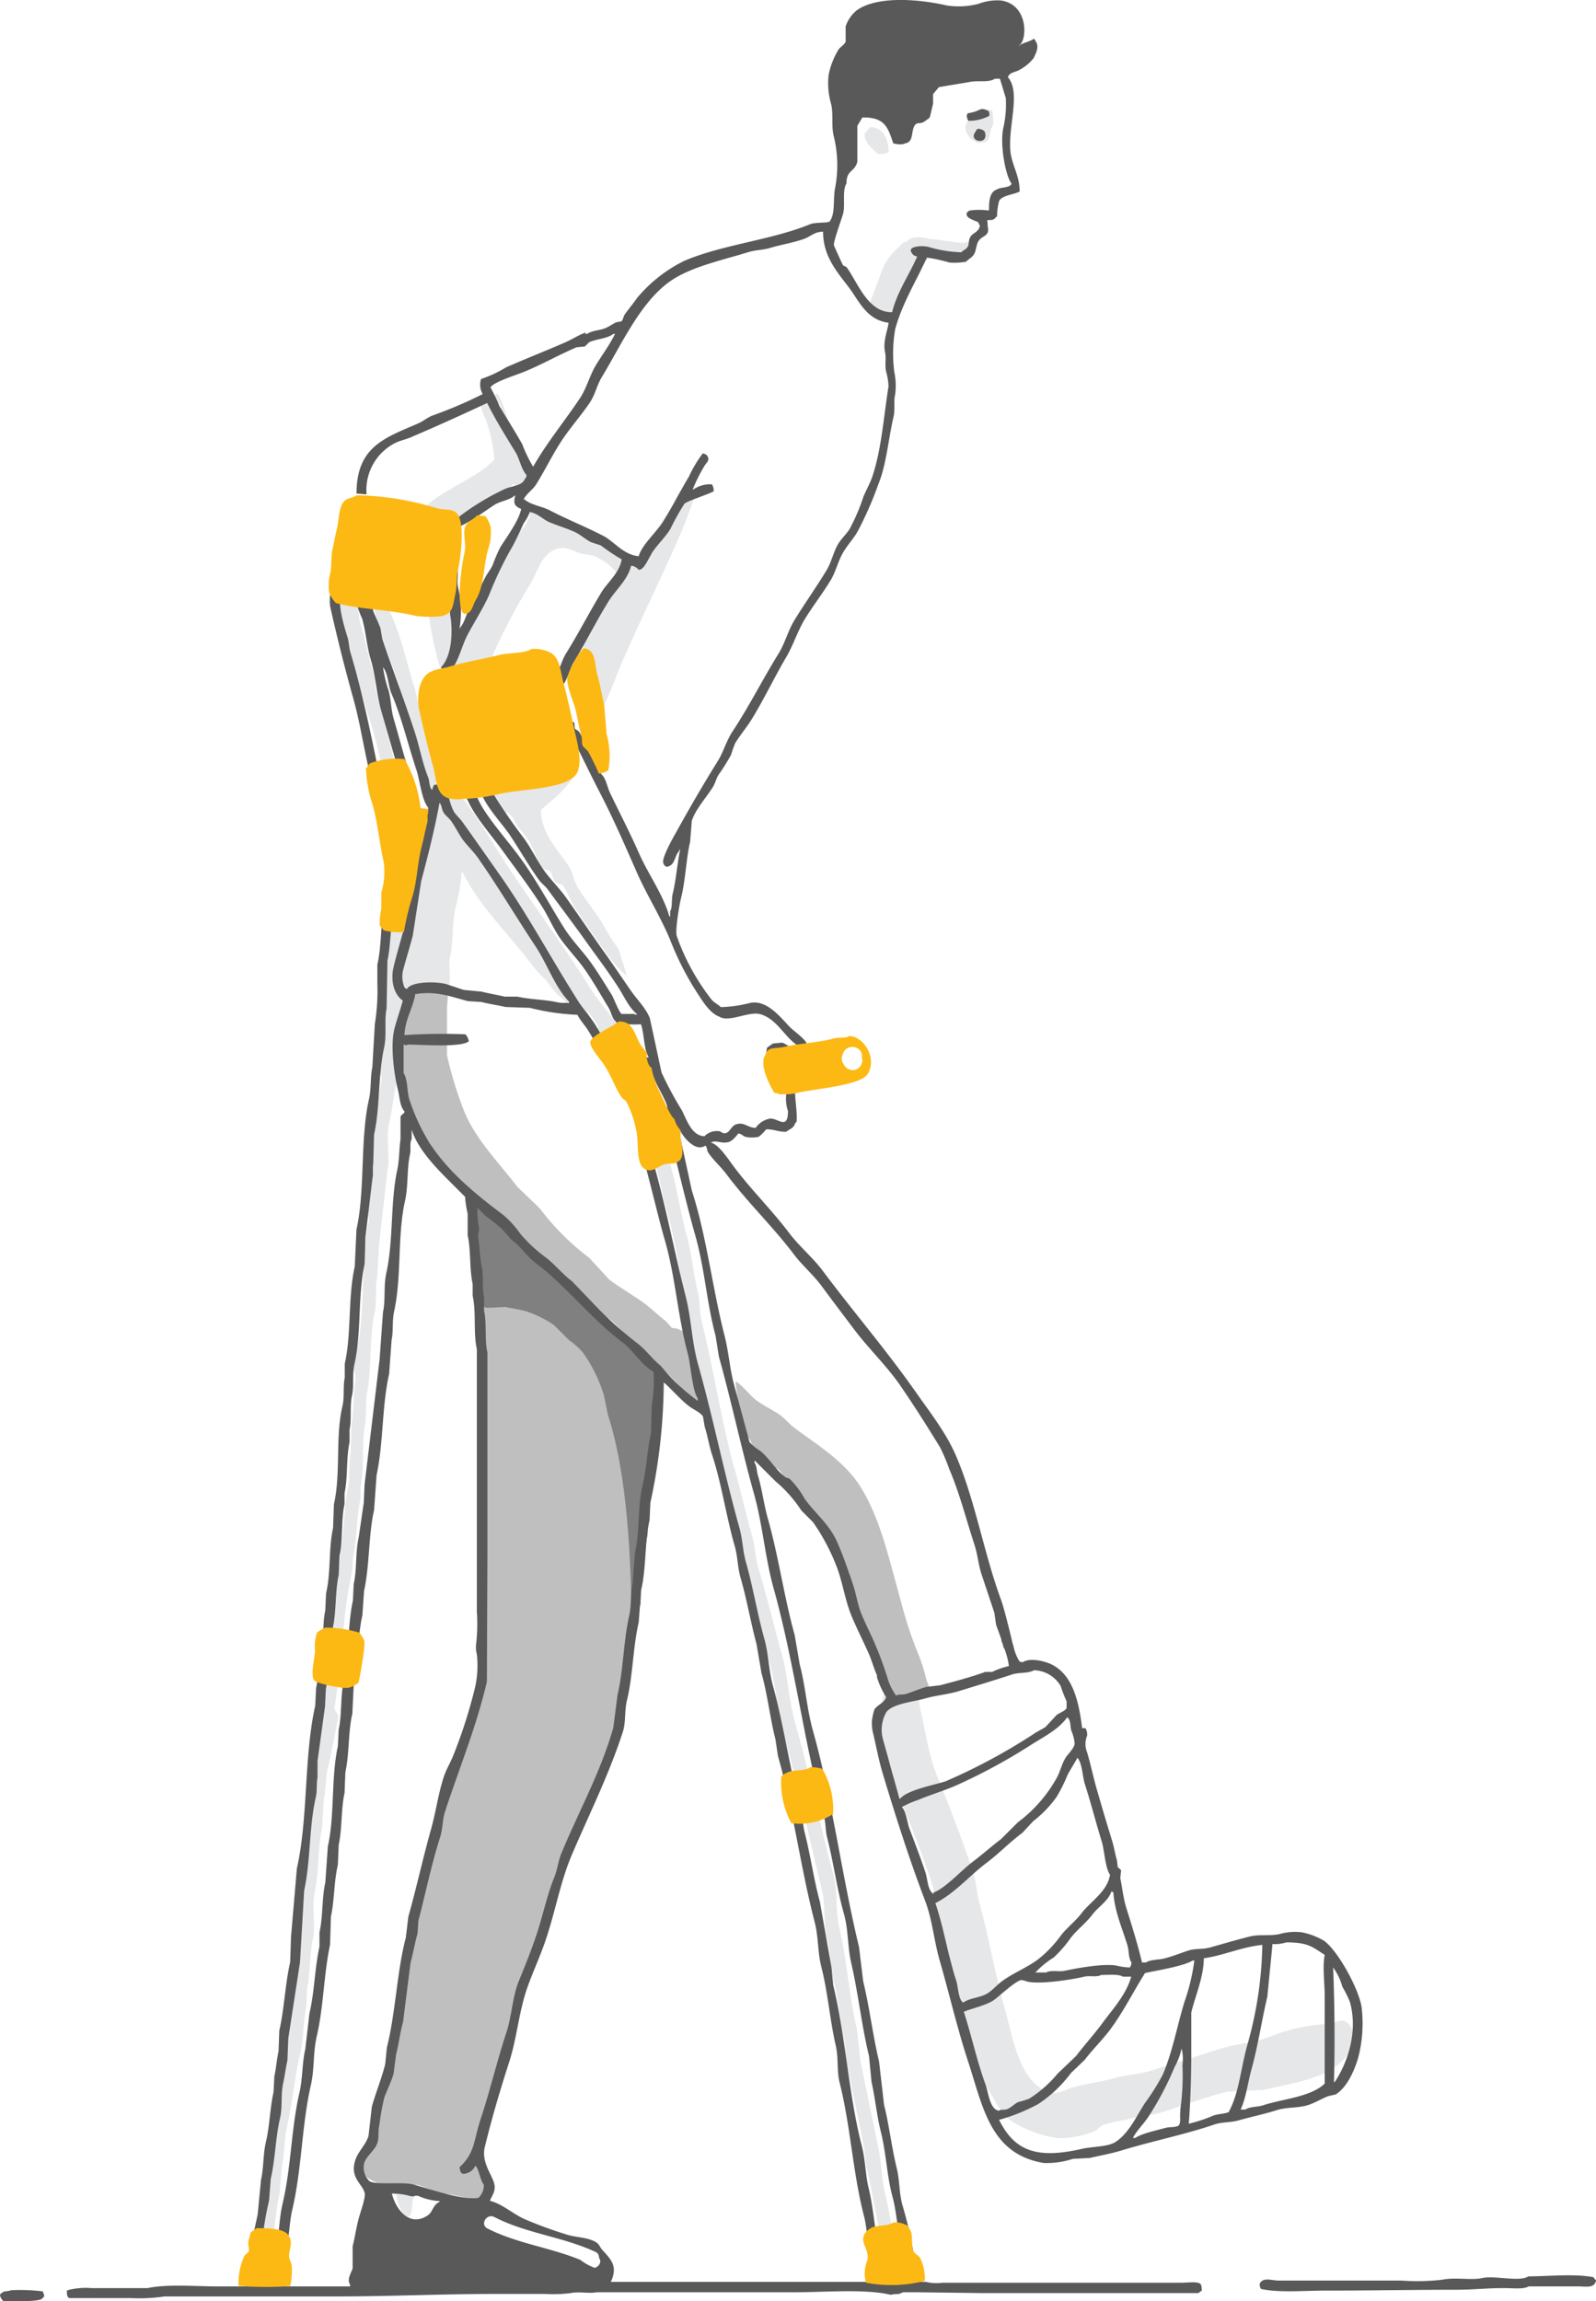 <svg id="Layer_1" data-name="Layer 1" xmlns="http://www.w3.org/2000/svg" viewBox="0 0 229.2 330.44"><defs><style>.cls-1{fill:#e6e7e8}.cls-4{fill:#59595a}</style></defs><path class="cls-1" d="M120.19 151.68a6 6 0 0 0-1.69 0c-1.44.32-2.92.65-4.2 1-.72.17-.92-.25-1.44.12-.52.18-.52.49-.84.84a2.21 2.21 0 0 0 .48 1.44c1.86.41 3.55-.32 5.28-.72h2c.29 0 .56 0 .81-.05a2.93 2.93 0 0 1-.4-2.63zM72.54 94.81v.24c.21-.12.13-.05 0-.24z"/><path class="cls-1" d="M76 73.21a2.89 2.89 0 0 0 .13 1.08c-.43.41-.54 1.13-1 1.56s-1.53.66-1.8 1.44.28 1 0 1.56c-.5.91-1.26 1.86-1.8 2.76-1.3 2.12-2.33 4.39-3.6 6.48-.73 1.18-1 2.71-1.92 3.72-.08.2 0 .11-.12.24-.23-1.2-.23-2.67-.48-3.84-.15-.69.18-1.67-.12-2.16 0-.7-.22-.68-.48-1.08a2.34 2.34 0 0 0-1.2.24c-.19-.32-.37-.37-.6-.6a7.36 7.36 0 0 0-1.44.48c-.51 2.16 1 9.3 1.8 11.16.79.18 1.32.1 1.68-.48h.24c-.16 1.49-1.18 1.85-1.2 3.48a2.23 2.23 0 0 1 .36.48c.43.16.94 0 1.32.24.59.19.77 1.4 1.68.84.77-.28.73-1 1.08-1.68.84-1.66 1.5-3.4 2.28-5.16a86.71 86.71 0 0 1 5.4-10.2c.88-1.45 1.39-3.51 2.76-4.44 1.7-1.17 2.82-.51 4.32.12l2 .36a8.49 8.49 0 0 1 3.24 2.4c-.07.75-.11 1.08.36 1.08-1.54 2.56-2.88 5.16-4.32 7.92a6.69 6.69 0 0 0-.84 1.56c-.11.47.42.65.36.84-.14.35-.53.72-.24 1.2l.12.36c.74 0 .92-.16 1.2-.6h.12a39 39 0 0 0-.36 7.56 2.59 2.59 0 0 1 .48.6c.2.07.11 0 .24.12.91-.15.85-1.1 1.2-1.8 1-2.09 1.79-4.4 2.76-6.6 2.6-5.93 5.53-11.84 8.16-17.88.72-1.68 1.29-3.38 1.92-5 0-.08 0-.15.07-.22a2.27 2.27 0 0 1-2.2-.61c-.32.56-.55 1.24-.84 1.7-1 1.55-2.14 3.12-3.12 4.68a16.38 16.38 0 0 1-1.56 2.64c-.55.46-2.66-.42-3.48-.84-1.66-.92-3.56-1.69-5.22-2.71l-.44-.29a35.59 35.59 0 0 1-6.6-2.51 2.11 2.11 0 0 1-.3-.2zm-12.46 37.68v2.16h.12a2.58 2.58 0 0 0-.12-2.16zm76.8-90.36c2.35.06 1.45-1.28 2.28-2.64a8.14 8.14 0 0 0-.12-2 5 5 0 0 0-1.56-.24.87.87 0 0 1-.48.12c-.61.58-2.63 2.12-1.44 3.6.24.63.79.75 1.32 1.16zm-.12 13.68v-.12a1.77 1.77 0 0 0-.72-.12c.09.08.26.15.36.24zm-14.16-12.12a3.16 3.16 0 0 0 1.56-.24c0-1.89-.8-3.59-2.64-3.6-.3.31-.55.61-.84 1 .11 1.42 1.11 2.06 1.92 2.84zM125.1 43c-.18.41-.13.76-.36 1.08.47.66 1.45.89 2 1.44 1.74 0 2.33-1.35 2.64-2.76a11.59 11.59 0 0 1 4-5.64 6 6 0 0 1 1.56-.72c1.59-.45 3.17.8 4.2-.12h.24a1.53 1.53 0 0 0-.86-.24 4.4 4.4 0 0 0 .51-.18.47.47 0 0 0 .38-.22.81.81 0 0 0 .09-.1.36.36 0 0 0 0-.09.48.48 0 0 0-.22-.69.39.39 0 0 0-.35 0 2.36 2.36 0 0 0-.51.12c-1.72-.09-3.41-.46-5.12-.6-.8-.25-2.62-.46-3.09.48h-.4c-1.24 1.27-2.2 1.9-3 3.72-.57 1.42-1.11 3.03-1.71 4.52zM193 290.17c-.24-.17-2 .46-2.76.48a26.46 26.46 0 0 0-8.16 1.92c-2.19.8-4.64.92-7 1.68-3.13 1-6.37 2-9.48 3-1.88.61-3.69.64-5.64 1.19s-4.29.77-6.36 1.45c-.66.21-1.67.83-2.64.6-4.55-1.12-5.42-7.7-6.72-12.24-1.36-4.75-2.27-10.32-3.6-15-.42-1.46-.39-2.81-.84-4.21-1.57-4.79-3.43-9.6-5.28-14.15-1.21-3-1.58-6.28-2.4-9.61a10.74 10.74 0 0 1 0-3.71 2.37 2.37 0 0 0-.12-.72 6.82 6.82 0 0 0-1.8-.24c-.3.19-.69.09-1.08.24A4 4 0 0 0 127 243c-.68 1.65-.55 6.71 0 8.4.2.62.64 1.32.84 1.92.52 1.56.6 3 1.2 4.44 1.66 4.06 3.4 8.45 4.8 12.72.45 1.39.43 2.74.84 4.2.51 1.81 1 3.82 1.56 5.64l1 5.63c1.39 5 2.4 10.36 4.8 14.29 1 1.57 1.56 3.13 3 4.19a16.8 16.8 0 0 0 6.36 2.52c1.58.36 4.57-.39 5.64-.84.49-.2.88-.74 1.32-.95a22.09 22.09 0 0 1 3.12-.73c2-.54 3.75-.59 5.64-1.19 3-1 6.07-2.12 9.12-2.89l5.16-.24c3.15-.71 6.13-1.19 8.76-2.39a8.64 8.64 0 0 0 4.08-3.72c.58-1.45-.06-3.41-1.24-3.83zM74.58 144.37h.24a1.33 1.33 0 0 0-.24-.36zm-5.4-1.68h.24a1.33 1.33 0 0 0-.24-.36zm20.45-3.89c-.27-.78-.51-1.58-.74-2.37-.28-.45-.57-.88-.87-1.3-.7-1-1.16-2-1.8-3-1-1.57-2.26-3.08-3.24-4.68-.55-.89-.66-2-1.2-2.88-1.35-2.21-4.18-4.89-4.08-8.28 1.4-1.3 4.93-3.83 5-6.12a15.63 15.63 0 0 0-2 .6c-1.94.48-4.22.27-6 .72l-2.4.24c-.88.35-1.13.94-1.92 1.44a7.58 7.58 0 0 0 .72 3.6c.51.11 1.19.22 1.56-.12.88.18 1.23 1.38 1.68 2s1.12 1.32 1.56 2c.76 1.25 1.09 2.64 1.92 3.84.4.58.76.31 1.2.6l.6 1.44c.32.47.86.3 1.2.6s1.3 2.54 1.68 3.12c1.68 2.52 3.45 5.14 5.28 7.56a15.38 15.38 0 0 0 2.22 2.32c-.1-.45-.24-.89-.37-1.33z"/><path class="cls-1" d="M84.66 141.73c-3.7-5.86-7.73-11.31-11.52-17-2.66-4-5-8.37-8.16-11.88-1.55 0-1.31.88-1 1.8-.41.27-1.14.3-1.56.6a13.14 13.14 0 0 0-1.8 2.88c-.64 1.75.11 4.09-.36 6.24-.41 1.84 0 4-.48 6-.38 1.68-.71 3.42-1.2 4.92a8.79 8.79 0 0 1-.84 2.52v.19h-.12c.23-1.2.22-2.7.48-3.84v-1.68c.91-3.93 1.34-10.7.36-14.88l-.12-1.8c-1.44-5.4-2.85-11.18-4.32-16.56-.25-.9-.12-1.55-.36-2.4-.68-2.37-1.21-5-1.92-7.32-.3-1-.31-3.25-.72-4-.19-.57-.57-.73-1.2-.84-.45.32-.76.24-1 .84-.49.81.24 3.9.48 4.68 1.2 4 2.17 8.13 3.48 12.12 2.5 7.65 4.89 20 2.76 29.76-.48 2.18-.16 4.52-.6 6.6L54.9 147c-.21.93.11 2.39-.12 3.48a14 14 0 0 0-.24 2.88c0 .82.42 1.23.24 2-.5 2.25-.68 4.93-1.2 7.32-.39 1.73 0 3.61-.36 5.28v3a9.49 9.49 0 0 0-.36 2.51l.12 1.81c-1.36 6.26-.27 14.29-2.16 20-.37 1.11.41 2 .24 2.89-.38 1.89-.17 4.36-.6 6.36 0 1.43-.08 2.88-.12 4.32-.32 1.46 0 3.18-.36 4.8-.63 2.86-.45 6-1.08 8.76 0 .71-.08 1.44-.12 2.16-1.08 4.75-1 10.5-2.16 15.12l.12 2c-.48 2.2-.57 4.81-1.08 7.08l-.12 2.39c-.32 1.44-.4 3.19-.72 4.57-.57 2.43-.31 5.08-.84 7.43l-.36 4.81c-.82 3.72-.73 7.87-1.56 11.4-.56 2.36-.33 4.75-.84 7.08v1.68c-.92 4.1-.87 8.75-1.8 12.84-.34 1.46-.18 3-.48 4.32-.5 2.2 0 4.57-.48 6.71v4.21c-.26 1.18-.93 3-.48 4.56.11.39.61.57.72.84.22.57-.58 1.55-.12 2.28l.12.11c.72-2.7.79-6.14 1.44-9q.18-2 .36-4.08c.39-1.77.29-3.63.72-5.52.79-3.48 1.1-7.23 1.92-10.67.51-2.17.38-4.44.84-6.49l.12-2.63c.5-2.29.34-5 .84-7.21.46-2.07-.23-4.46.24-6.59.67-3.1.41-6.35 1.08-9.36l.24-4.08c.32-1.44.23-3 .6-4.56.54-2.28 1-4.74 1.44-7.08.16-.91-.63-.81-.48-1.68 1-6.08 1.11-13.29 2.52-19.44l.12-2c.6-2.68.48-5.72 1.08-8.41v-1.67c.63-2.93.06-6.35.72-9.36l.12-3.73c.83-3.8.36-8.28 1.2-12.11.36-1.65 0-3.41.36-4.92l.24-4.56 1.2-10.56c.46-2.11-.23-4.77.24-6.84.51-2.31.77-4.91 1.32-7.2.23-1 0-2 .24-2.88v-5.52a20.05 20.05 0 0 1 .36-2c.15-.48.43-.49.48-1.2 2.42.76 4.12-2.14 6-.6.69-1 .07-3.25.36-4.56.52-2.37.26-4.93.84-7.32a25.42 25.42 0 0 0 .84-4.92h.12c2.58 5.11 6.77 9 10.08 13.44.74 1 1.81 1.81 2.52 2.88.92 1.37 2.28 2.1 3.24 3.36.43.56 1.07 1.46 1.92 1.2h.6a3.12 3.12 0 0 0-.48-.84v-.12a12.76 12.76 0 0 1 1.56 2.16l.12 1.2a4.21 4.21 0 0 0 1.44 1.2h.72c.44.22 1 1.59 1.2 2 .2.07.11 0 .24.12.77 0 .77-.2 1.2-.48 0-1.75-.87-2.43-1.56-3.48-1.45-2.13-3.22-3.98-4.56-6.16zm-16.92-21.24c.58.27 1.73 2.34 2 3a8.8 8.8 0 0 1-2-3zm4.44 7a10.71 10.71 0 0 0-1.2-1.92 4.25 4.25 0 0 1 1.32 1.92z"/><path class="cls-1" d="M69.78 123.61a1.17 1.17 0 0 1 .36.48 1 1 0 0 1-.36-.48zM58.5 313.57c-.34.33-1.1.41-1.56.6-.25 1.2.59 3.76 1.44 4.08.12.09 0 0 .24.11l.24-.24c.52-.68.14-2.15.72-2.76-.08-.64-.35-1-.48-1.67zm4.92-203.04v.24h.12c-.08-.21-.03-.12-.12-.24zm63.72 204.59c-.6-2.41-.5-4.64-1.08-7.08l-2.52-12.23-.48-4.45c-1.14-4.72-1.4-9.8-2.52-14.51-.6-2.52-.2-5.16-.84-7.57-1.89-7.08-3.44-14.55-5.4-21.47-1-3.39-1.09-6.79-2-10.2-1.13-4-2.14-8.34-3.36-12.36-.51-1.68-.48-3.21-1-4.92-.83-3-1.56-6.26-2.4-9.24-2-7.05-3-14.34-4.8-21.48-.34-1.31-.16-2.5-.48-3.84-.68-2.81-.94-5.92-1.68-8.52-1.27-4.46-1.71-10.07-3.84-13.68a4.12 4.12 0 0 0-1-.13c-.25.29-.79.5-.6 1.21.25.92.87 2.23 1.2 3.24l1.08 4.68c2.65 8.77 3.23 19.42 5.76 28.44 1.81 6.44 3 13.21 4.8 19.56.38 1.33.34 2.51.72 3.84 1.29 4.59 2.43 9.38 3.72 13.92 1 3.41 1.09 6.81 2 10.19 2.09 7.46 3.78 15.3 5.64 23 .54 2.28.17 4.64.72 6.84s.51 4.49 1.08 6.71c.63 2.47.83 5.45 1.44 8.05l.24 2.76 2.52 12.35.36 2.89c.79 3.1 1.21 6.54 2 9.48.49 1.74.53 3.37 1.32 4.68a1.68 1.68 0 0 0 1.32-.48 16.47 16.47 0 0 0-.84-4.33c-.4-1.79-.64-3.57-1.08-5.35zM61.38 73.21c.25.66 1.33.73 1.8 1.2.49 0 .73-.08 1-.36a1.92 1.92 0 0 1 .6.72c2 0 3.08-2 4.56-2.88l1.2-.12a29.76 29.76 0 0 0 3.24-2.28c.25.26.34.7.6 1a3.63 3.63 0 0 0 .85.46 2.71 2.71 0 0 1 1.36-1.71 1.79 1.79 0 0 1 .67-1.27 12.28 12.28 0 0 0-1.44-2 39.8 39.8 0 0 1-2.64-5.16c-.54-1.23-1-3.42-1.8-4.32a3 3 0 0 1-1.68.84l.24.24c-.18.07-.06.14-.24 0a1.2 1.2 0 0 0-.72.24 6.12 6.12 0 0 0 .68 2.19A22.12 22.12 0 0 1 71 66c-2.68 2.79-6.85 4-9.72 6.6a1 1 0 0 0 .1.61zm10.56-14h-.12l-.24-1.44c.42.31.31.91.36 1.4zM53.85 87.5c-.05 1.66.81 3.43 1.37 5 .73 2 1.46 4 2.13 6 .29 1.63.66 3.24 1.06 4.86s.78 3 1.28 4.44a6.86 6.86 0 0 0 1.14 3.2 3.81 3.81 0 0 0 1.17 2.29v.12h.24A.5.5 0 0 0 63 113a10.89 10.89 0 0 0-.87-3.87.46.46 0 0 0 0-.26 13.67 13.67 0 0 0-.37-1.5c-.32-1.28-.63-2.56-1-3.84-.15-.55-.34-1.13-.53-1.72a55.47 55.47 0 0 0-.8-3.44.44.44 0 0 0-.18-.25.52.52 0 0 0 0-.25c-1.06-3.7-1.95-7.52-3.72-11a.6.6 0 0 0-1.08.16.51.51 0 0 0-.51.07V87c-.08.2 0 .11-.12.24s0 .15 0 .23z"/><path d="M100.72 202.23c-.25 0-.23 0-.36-.12-1.63-1.52-2.91-3.59-4.68-4.92s-3.77-2.64-5-4.33a17.49 17.49 0 0 0-2.88-3.24 44 44 0 0 1-3.84-3.23l-2.16-2.28-4.24-3.11-1.44-1.45c-2.18-1.64-4.13-3.67-6.36-5.27-.77-.56-2-.81-2-2a1.7 1.7 0 0 0 .12-.84c-.62-.45-.72-.38-1.24-.72-.24 0-.68-1.4-.92-1.44A14.71 14.71 0 0 1 63.4 168c-2.42-1.74-3.9-5.53-4.92-8.63l-.72-3 .12-2.28c-.2-.78-.71-2-1-2.76a7.55 7.55 0 0 1 .36-4.2c.93-2.82 2.44-5.69 6-5.76a11.44 11.44 0 0 1 1.08 1.8l-.12 1.31v7.09a55.64 55.64 0 0 0 2.52 8.16c1.72 4.05 5 7.3 7.56 10.68l3.24 3.11a35.71 35.71 0 0 0 7.08 7.08l2.88 3.13c1.56 1.17 3.18 2.1 4.8 3.24 1.18.83 2.2 1.88 3.36 2.76l.84.95.84.13 1.44.71c.41 3.64 1.73 6.9 1.96 10.71zm-29-17.77c3.25-.09 4.49 1.23 6.6 2.16a49.33 49.33 0 0 1 9.24 5.4c1.13.84 2.1 1.91 3.24 2.76 1.47 1.12 2.39 2.94 3.72 4.21-.29.89 0 2-.24 3-.56 2.51-.28 5.52-.84 8v1.44c-.48 2.18-.1 4.94-.6 7.21v1.79c-.92 2.9-1.06 7.11-1.08 11a5.78 5.78 0 0 0-.84.6 29.4 29.4 0 0 1-1 7.8l-.36 3.48a11.94 11.94 0 0 0-.48 4.92c-1.55 4.59-3.8 9-5.64 13.44-1.27 3-1.88 6.09-3.12 9.11-2.77 6.73-4.42 14.3-7 21.14a57 57 0 0 0-1.91 5.62c-.13.46-.48 1.06-.6 1.45l-.12 2.87-1.08 4.68c-.22.65-.77 1.44-1 2.05-.11.33.09.66.12.84l.36 3.6.48.35a4 4 0 0 1 0 2.05l-.36.11c-1 .65-3.75-.43-4.92-.47-1.49-.06-3-1-4.32-1.32l-5.28-.13a6.43 6.43 0 0 1-3.24-2.16c0-2 1.54-2.55 2.16-3.84l.12-1.19c.25-.9.41-1.9.72-2.89.84-2.76 1.66-5.66 2.4-8.39 0-.53.08-1 .12-1.56.46-1.91.65-4.19 1.08-6.13a2.49 2.49 0 0 0-.12-1l.24-3.36c1.17-5 1.75-9.72 3.12-14.53 1-3.56 1.83-7.17 3-10.68.79-2.37 1.91-4.87 2.64-7.19.5-1.63.39-3.22.84-4.81.54-1.92 1.37-4 1.92-5.75a32.18 32.18 0 0 0-.48-5.16v-12.6c0-7.14 1.6-14.26.12-20.89-.39-1.71 0-3.55-.36-5.16v-2.87a50.22 50.22 0 0 0-.36-7c.71-.33.77-.9 1.32-1.31s1.24-.31 1.75-.69zm34 13.93c1.11.73 1.93 2 3 2.76s2.17 1.28 3.24 2c.81.57 1.48 1.45 2.28 2 3.38 2.5 7.11 4.78 9.36 8.39 2.88 4.63 4.09 10.45 5.76 16.32a58.59 58.59 0 0 0 2.52 7.68 22.42 22.42 0 0 1 1.08 3.37c-.1-.13.7 1.91.62 1.7-.24-.24-5.33 5.08-7-1.58a28.14 28.14 0 0 0-.72-2.88c-.26-.75-1-1.52-1.32-2.29s-.32-1.69-.6-2.63c-.52-1.7-1-3.55-1.56-5.16-.12-.68-.24-1.37-.36-2a27.05 27.05 0 0 0-4.44-8c-.57-.78-1.47-1.4-2-2.16-.85-1.12-1.84-2.1-2.64-3.24-.54-.77-.83-1.84-1.92-2a1.58 1.58 0 0 1-.84.13c-.44-.68-1.14-1.24-1.56-1.92s-.59-1.65-1.08-2.4c-.18-.27-.58-.53-.72-.84a14.24 14.24 0 0 1-.36-2.4 26.72 26.72 0 0 1-.82-4.85zm-40.92 117a1.17 1.17 0 0 1 .72.12 1.3 1.3 0 0 1-.8-.12z" fill-rule="evenodd" fill="#bfbfbf"/><path d="M68 171.67c1.11.3 1.56 1.13 2.16 1.92l.84.72a34.72 34.72 0 0 0 3.12 3.6 53.24 53.24 0 0 0 5.16 4.92l2.16 2.17a9.19 9.19 0 0 0 1.92 1.2l.84.12c.32.27.55.79.84 1.08 1.6 1.6 3.08 3.32 4.68 4.92a38.41 38.41 0 0 1 4 4.2c.43.58 1 .7 1.08 1.68a1.7 1.7 0 0 0-.12.84c-.07 0-.64.49-.72.12v8.4c-.19.32 0 .86-.12 1.32-.41 1.88 0 4.12-.48 6.12-.23 1.06-.13 2.55-.36 3.6v1.8c-.5 2.14-.46 4.79-1 7.08v2.88c-.16.51-.66 1.43-.84 1.92v1.44c0 1-.09 3.6-.48 4.2.13-11.48-.34-25.39-3.36-34.68l-.6-2.88a20.67 20.67 0 0 0-3-6.12 10.4 10.4 0 0 0-2-1.8l-2.16-2.16a15.59 15.59 0 0 0-4.08-2c-1-.29-2-.39-2.88-.6l-2.76.12a1.49 1.49 0 0 1-.84-.8 6.28 6.28 0 0 1 0-3.36c-.61-1-.17-2.45-.48-3.84a35.76 35.76 0 0 1-.52-8.13zm32.64 29.4a2.81 2.81 0 0 1 .24 1.32c-.21.08-.11 0-.24.12-.21-.07-.11 0-.24-.12a1.84 1.84 0 0 1-1-.84 1.72 1.72 0 0 0 1.24-.48z" fill="gray" fill-rule="evenodd"/><path class="cls-4" d="M228.84 327c-2.74-.53-6.39-.13-9.36-.12-1.29.84-4.8-.16-6.6.24-1.56.35-3.92-.15-5.76.24a31.68 31.68 0 0 1-5.88.12H183.6c-.75 0-1.73-.33-2.28 0s-.48.71-.24 1.2c2.56.58 6.27.24 9.24.24 6.25 0 12.65-.12 18.72-.12 2.55 0 4.41-.24 7-.24 1.08 0 2.76.21 3.48-.24h7.08c1.1 0 2.21.25 2.52-.6.1-.12 0 0 .12-.24a2 2 0 0 1-.4-.48zM1.56 328.87c-.22.15-.86.11-1.08.24s-.26.17-.48.36c.06.61.23.59.48 1 1 0 5 .07 5.52-.36l.36-.36a2.17 2.17 0 0 0-.24-.72 26.15 26.15 0 0 0-4.56-.16zm170.76-.96c-.45-.31-1.83-.12-2.52-.12h-34.44a6.43 6.43 0 0 1-2.4-.12h-1.45a2.26 2.26 0 0 1-1 .23c-1 0-2.11.08-3.16.09a2.38 2.38 0 0 1-1.35-.43v.11H87.72c1.06-2.27 0-3.24-1.2-4.56-.3-.32-.47-.83-.84-1.08-1.16-.79-3-.71-4.44-1.2a60.52 60.52 0 0 1-5.88-2.16c-1.65-.73-3.24-2.21-5-2.64.21-.66.92-1.37.6-2.52-.39-1.4-1.88-3.08-1.32-5.28 1-4.1 2.21-8.19 3.48-12.12 1.11-3.41 1.36-7 2.52-10.44.82-2.39 2-4.88 2.76-7.2 1.4-4.16 2.07-8.24 3.72-12.12 2.48-5.82 5.29-11.4 7.32-17.64.46-1.42.22-3 .6-4.56.85-3.48.85-7.59 1.68-11.16l.36-4.68c.74-3.15.48-6.77 1.2-10l.12-2.52a82.85 82.85 0 0 0 1.92-17.28c1 .83 2.4 2.5 3.72 3.48.53.4 1.62.86 1.92 1.44l.24 1.44c.42 1.28.62 2.7 1.08 4.08 1.35 4.1 2 8.78 3.24 13.08.44 1.57.39 3 .84 4.56.89 3.07 1.45 6.39 2.28 9.48l.72 4.2c.86 3 1.22 6.45 2 9.48l.36 2.4c2.18 7.57 3.26 16.1 5.28 23.88.57 2.2.39 4.33 1 6.6.91 3.65 1.19 7.47 2 11 .46 1.93.13 3.67.6 5.52 1.54 6.11 1.88 12.91 3.48 19.08.53 2.05.51 4.61 1 6.72a2.38 2.38 0 0 1 .42-.86 5.38 5.38 0 0 1 .24-.55 1.93 1.93 0 0 1 .45-.57c-.57-2.83-.76-5.92-1.46-8.82-.46-1.93-.45-4.09-1-6.12-1.89-7.42-2.27-15.57-4.08-23l-.24-2.52-1.68-9.48c-.86-3.1-1.34-6.64-2.16-9.84-.33-1.29-.25-2.36-.6-3.6-1.58-5.61-2.39-11.82-4-17.64-.6-2.23-.58-4.37-1.2-6.6-1-3.56-1.63-7.44-2.64-11-.5-1.77-.47-3.39-1-5.16-2.17-7.8-3.7-15.51-5.88-23.28-.92-3.26-.95-6.51-1.8-9.84-1.59-6.24-2.75-12.49-4.44-18.48-1-3.52-1-7.23-2.28-10.32a20.84 20.84 0 0 0-2.16-3.12c-1.52-2.28-2.62-4.62-4.08-7-.74-1.18-1.78-2.31-2.52-3.48-3.71-5.85-7-12-10.92-17.64-1.89-2.68-3.74-5.34-5.64-8-.32-.46-.92-1-1.2-1.44-.67-1.18-.81-2.77-1.44-4l-1.44.12a1.9 1.9 0 0 0-.24.72c-.46-.29-.38-1.25-.6-1.8-.83-2.06-1.2-4.25-1.92-6.48-1.49-4.56-3.19-9-4.68-13.44l-.24-1.44c-.25-.77-.71-1.63-1-2.4s-.08-1.6-.48-2.16c-.29-.41-.67-.43-1.08-.72-.6.12-.67.44-1.08.72a12.37 12.37 0 0 0 1 3.12c.55 1.95.67 4 1.2 5.76.76 2.53.84 5 1.56 7.56l2.23 7.72c.71 2.3 1 6.95 3.12 7.68a2.08 2.08 0 0 0 1.08.24 8.59 8.59 0 0 1-.6 1.92c-.5 1.69-.75 3.44-1.2 5-.55 2-.61 4-1.08 6l-.24 2.4c-.53 1.94-1.17 4.1-1.56 5.76-.48 2.06.12 4 1.32 4.8-.27 1.11-.86 2.73-1.2 4.08-.62 2.48 0 6.75.48 8.64.31 1.15.27 2.48 1 3.24-.15.37-.48.4-.6.72v3.24c-.21 1.38-.15 3-.48 4.44-1 4.68-.51 10-1.56 14.76-.42 1.92-.09 3.89-.48 5.64l-.48 6.72-2.16 18-.12 2.64-.72 4.92c-.51 2.26-.24 4.6-.72 6.72l-.12 2.4c-.64 2.91-.54 6.3-1.2 9.12l-.12 2.4c-.48 2.21-.25 4.89-.72 7l-.12 2.4c-1 4.59-.43 9.87-1.44 14.4l-.36 5.16c-.5 2.16-.33 4.88-.84 7.2v2c-.69 3.16-.72 6.56-1.44 9.6l-.6 5.16c-.46 1.93-.36 4.15-.84 6.24-1.18 5.1-1.19 10.75-2.4 15.84-.54 2.26-.47 4.47-1 6.6-.25 1.09.07 2.37-.48 3.12v.24a4.54 4.54 0 0 1-1.56 0l-.12-.12a44.59 44.59 0 0 1 1.2-10.2l.24-3.12c.64-2.74.69-5.92 1.32-8.64.41-1.75.08-3.36.48-5.16.22-1 .38-2.28.6-3.24l.12-3.12 1.68-10.92.6-10.32c.93-4.22.69-9.12 1.68-13.44.21-.9.06-1.95.24-2.76v-2.4l1.08-7.87.12-2.52c.52-2.33.43-5.07 1-7.44v-1.32c.52-2.36.31-5.17.84-7.56l.12-2.76c.5-2.27.21-5.12.72-7.44v-1.56c.49-2.26.22-5 .72-7.32v-1.8c.33-1.52 0-3.3.36-4.92.3-1.38 0-3 .36-4.56 1-4.48.45-9.76 1.44-14.28l.12-3.84 1-8.4c.15-.66 0-1.64.12-2.16l.12-4.2c.88-3.95.56-8.45 1.44-12.48.41-1.86 0-3.91.36-5.64l.12-6.84c.46-2.11.39-4.52.84-6.6v-3.48a15 15 0 0 0 0-4.92V121c-2.07-9.42-3.61-18.89-6.24-27.6L50 91.84c-.42-1.49-1.52-4.58-1.08-6.6l.6-4.56c0-.6.31-1.42.12-1.8a1.65 1.65 0 0 0-.24-.48l-.72.12c-.21 1-.16 2.37-.48 3.48-.36 1.27-1.14 3.6-.72 5.4 1 4.41 2.08 8.71 3.24 12.84 1.11 3.94 1.6 7.9 2.64 11.76l.48 3.48a37.35 37.35 0 0 1 1.18 6.75 1.37 1.37 0 0 1 .11.36 26.21 26.21 0 0 1 .06 6.91 2.2 2.2 0 0 1 0 .62c-.57 2.69-.37 5.66-1 8.4v2.64a29.61 29.61 0 0 1-.36 5.88l-.36 6.24c-.31 1.37-.13 3-.48 4.56-1.3 5.69-.52 13-1.8 18.72l-.24 5.28c-1 4.42-.46 9.65-1.44 14v2c-.28 1.27 0 2.77-.36 4.2-1 4.39-.19 9.48-1.2 14l-.12 3.36c-.65 2.95-.3 6.43-1 9.36l-.12 2.52c-.43 1.92-.14 4.08-.6 6.12-.35 1.55-.37 3.47-.72 5l-.12 2.52c-1.64 7.33-1 16.15-2.64 23.4l-.84 9.84-.12 3.6c-.73 3.2-.84 6.7-1.56 9.84l-.11 2.95c-.26 1.16-.35 2.51-.6 3.6l-.12 2.28c-.51 2.26-.56 4.92-1.08 7.08-.44 1.85-.32 3.82-.72 5.52l-.48 5c-.26 1.1-.55 2.64-.84 3.72v2.64a5.44 5.44 0 0 0-.12 2.16c.16.48.67.72 1 1.08a10.58 10.58 0 0 0 2.52.12l1-.84c.72-1.13.26-2.52.6-4.08.4-1.8.38-3.69.84-5.64 1.34-5.73 1.33-12 2.64-17.76.54-2.37.3-4.61.84-7 1-4.24 1-8.82 1.92-13.2l.12-4c.52-2.39.43-5.05 1-7.44l.12-2.88c.51-2.32.32-5.11.84-7.44l.12-3c.59-2.7.38-5.77 1-8.4l.24-5c.64-2.91.54-6.19 1.2-9.12l.24-3.48c.82-3.72.62-8 1.44-11.64l.36-5c1-4.64.75-9.89 1.8-14.52l.36-4.92c.27-1.24.06-2.7.36-4.08 1.1-5 .45-10.91 1.56-15.84.5-2.24.25-4.62.72-6.72.17-.74-.09-1.6.24-2.16v-1.8H59c.7 2.93 3.63 5.91 5.52 7.8l2.28 2.28a13.16 13.16 0 0 0 .36 2.4v3.12c.49 2.2.24 4.78.72 7v1.68c.53 2.38.07 5.28.6 7.68v37.68a26 26 0 0 1-.12 4.8 3.73 3.73 0 0 0 .12 1.32 14.46 14.46 0 0 1-.24 4.68A71 71 0 0 1 65 252.31c-.34.82-.9 1.77-1.2 2.64-.88 2.61-1.14 5-1.92 7.8-1.13 4-2.09 8.42-3.24 12.48l-.36 3C57 283.06 56.81 289.1 55.56 294l-.24 2.4c-.54 2.16-1.33 4-1.92 6.12l-.48 4.2c-.49 1.5-1.67 2.33-2 3.84-.55 2.24 1.16 3.11 1.44 4.32.19.51-.51 2.55-.72 3.24-.45 1.49-.63 3-1 4.44v3.12c-.08.55-.91 1.55-.36 2.4v.24h-19c-3.21 0-7.25-.36-10.08.24h-8.12a10.12 10.12 0 0 0-3.12.24l-.36.12c0 .54 0 .89.36 1.08h8.88a25.16 25.16 0 0 0 4.8-.24h24.6c8 0 15.09-.36 23.16-.36h6.84a20.41 20.41 0 0 0 3.72-.12c1.16-.25 2.71.1 3.72-.12h28.44c4.29 0 10.14-.51 13.77.36a6.75 6.75 0 0 1 1.19-.11c.24-.09.46-.19.64-.25h1.92l9.48.12h31a2.51 2.51 0 0 1 .48-.36c-.06-.5-.01-.82-.28-1.01zM60.72 116.23c-1.22-.43-1.49-3.76-1.92-5.16-.79-2.56-1.55-5.37-2.28-7.92-.39-1.36-.33-2.57-.72-4a19.66 19.66 0 0 1-.8-3.32c.74.81.75 2.67 1.2 3.72 1.45 3.36 2.42 7.47 3.6 11 .51 1.55.76 4.31 1.68 5.4v.48a4.06 4.06 0 0 1-.76-.2zm-2.88 23.28c.45-1.76 1-3.44 1.44-5.16l1.2-7.8c1-3.76 1.9-7.28 2.64-11.28.36.39.3 1 .6 1.44s.8.8 1.08 1.2c.58.83 1 1.69 1.56 2.52s1.62 1.81 2.28 2.76c2.91 4.16 5.48 8.51 8.28 12.72 1.65 2.48 2.78 5.85 4.8 7.92v.24c-.39-.13-1 0-1.56-.12-1.91-.44-3.91-.4-5.88-.84h-1.8c-1.1-.25-2.34-.47-3.36-.72l-2.52-.24-2.52-.84c-1.58-.41-5.1-.37-5.64.72-.32-.14-.38-.24-.48-.6a4.11 4.11 0 0 1-.12-1.92zm4.08 25a29 29 0 0 1-3.12-6.6c-.38-1.16-.21-2.83-.84-3.84V150c.33.06.35.15.6 0 2.06 0 7.73.45 8.76-.48a1.93 1.93 0 0 0-.48-1 84.55 84.55 0 0 0-8.76.12c.1-2.31 1.18-3.75 1.56-5.88 3-.54 5.34.44 7.56 1l1.92.12c1 .26 2.33.46 3.48.72l3.48.12a32.8 32.8 0 0 0 6.84 1c.43.84 1.09 1.52 1.56 2.28 1.31 2.1 2.3 4.15 3.6 6.24.8 1.29 2.07 2.46 2.64 4 1.07 2.82 1.06 5.94 1.92 9 1 3.63 1.86 7.46 2.88 11 1.49 5.22 1.83 10.88 3.24 16.08.46 1.71.63 5.25 1.44 6.48v.36a31.32 31.32 0 0 1-4.32-3.84l-1-1.2c-1.24-1-2.14-2.31-3.36-3.24A52.59 52.59 0 0 1 86 188l-3.84-4c-1.39-1.05-2.48-2.45-3.84-3.48a20.91 20.91 0 0 1-3.6-3.36 14.1 14.1 0 0 0-2.52-2.76c-3.72-2.77-7.67-6-10.28-9.93zm1.2 151.68c-.93.36-.95 1.43-1.68 1.92-2.68 1.82-4.67-1-5.16-3.12a9.53 9.53 0 0 1 2.64.36c.53.15.64-.17 1.2 0a8.87 8.87 0 0 0 3 .72zm5.64-.6c-2.46.43-7.22-1.35-9.48-1.92-1.62-.4-5.38.14-6.24-.48a2.72 2.72 0 0 1-.72-2.64c.31-.92 1.41-1.71 1.8-2.64s.11-1.71.36-2.76a34.72 34.72 0 0 1 .72-4c.39-1 1-2.28 1.32-3.36l.36-2.76c.38-1.51.59-3.21 1-4.68l1.08-8.52c.35-1.27.63-2.88 1-4.2l.12-1.8c1-3.81 1.91-8.24 3.12-12 .41-1.26.3-2.44.72-3.72 2.07-6.33 4.4-11.86 6-18.6l.08-18.84v-28.44c-.43-1.84-.07-4.17-.48-6v-1.92c-.33-1.39 0-3-.36-4.56-.28-1.17-.25-2.73-.48-4-.12-.65.2-1 .12-1.32a14.48 14.48 0 0 1-.24-3l1.2 1.2a23.74 23.74 0 0 1 2.4 1.92l1.28 1.45c1.36 1 2.19 2.39 3.48 3.36 4.53 3.42 7.94 8 12.48 11.4 1.49 1.12 2.83 3.37 4.44 4.2a19.32 19.32 0 0 1-.24 4.8l-.12 4.08c-.54 2.42-.64 5.11-1.2 7.44-.73 3.05-.39 6.63-1.08 9.6l-.36 4.56c-.32 1.39-.13 3-.48 4.56-.83 3.67-.83 7.82-1.68 11.4l-.6 4.68c-1.8 6.37-5 12.1-7.44 18-.5 1.21-.58 2.4-1.08 3.6-1 2.48-1.6 5.4-2.52 8.16-.71 2.13-1.64 4.47-2.52 6.6-.94 2.3-1 5-1.8 7.44-1.33 4-2.4 8.57-3.72 12.48-1 3.1-.79 4.78-3 6.84a1.91 1.91 0 0 0 .24.84c.21.08.12 0 .24.12a2 2 0 0 0 1.8-1.2c.6.77.62 2 1.2 2.76a2.43 2.43 0 0 1-.72 1.83zm16.68 10.08a8 8 0 0 1-2-1.08l-.07-.07C79 322.72 74.23 322.16 70 320c-1.1-.56-.13-2.21 1-1.64 4.58 2.37 9.83 2.82 14.5 5a.78.78 0 0 1 .5.64 1.48 1.48 0 0 0 .2.56 1 1 0 0 1-.76 1.07zm56.64-309.04c0-.59 0-.69-.48-.84a1.32 1.32 0 0 0-.72-.12 6.15 6.15 0 0 1-1.92.6c-.08.21 0 .12-.12.24a1.33 1.33 0 0 0 .24.84 6.24 6.24 0 0 0 3-.72zm-1.35 1.89a.43.43 0 0 0-.59.35 1 1 0 0 0-.31.64c0 .71 1 .95 1.48.52a.89.89 0 0 0 .18-.83c-.07-.5-.36-.53-.76-.68z"/><path class="cls-4" d="M188.09 302.2c.84-.31 1.8-.86 2.64-1.2l1.08-.24c1.6-1 2.65-3.29 3.24-5.28a19.55 19.55 0 0 0 .48-7.32c-.48-2.79-3.47-8.12-5.4-9.48a10.18 10.18 0 0 0-3.12-1.2 8 8 0 0 0-3.24.24c-1.51.33-2.88 0-4.32.36-1.84.47-3.87 1.06-5.64 1.56-1.14.32-2.16.11-3.24.48s-2.16.78-3.24 1.08c-.92.26-2 .13-2.76.6H164c-.63-2.69-1.52-5.48-2.28-7.92-.41-1.34-.56-2.91-.84-4.2l.12-1.08c-.05-.16-.45-.44-.48-.48l-.12-1c-.28-.93-.4-1.86-.72-2.88-.68-2.2-1.36-4.5-2-6.72-.61-2-1-4-1.56-5.88a3.16 3.16 0 0 1 0-2.4 1.77 1.77 0 0 0-.24-1.08h-.48c-.46-3.87-1.37-7.64-4.32-9.12-.8-.41-3-1.09-4.2-.36a.87.87 0 0 1-.48-.12 6.78 6.78 0 0 1-.89-2.33l-.06-.13c-.08-.34-1.19-5-1.65-6.26-2.51-6.77-3.79-14.59-6.6-21-1.41-3.2-3.7-6.11-5.64-8.88-4.29-6.12-9-11.58-13.44-17.52-1.43-1.9-3.37-3.5-4.8-5.4-2.5-3.31-5.54-6.29-8-9.6-.65-.86-2.12-3.16-3.24-3.36.74-.47 1.6.26 2.64-.12.52-.18 1-.82 1.32-1.2.53.1.6.34 1 .48a4.44 4.44 0 0 0 1.92 0 6.89 6.89 0 0 0 1.08-1.08c1.23 0 1.62.38 2.88.36.28-.27.73-.4 1-.72s.2-.5.48-.72c.1-1.56-.23-3-.24-4.68a23.32 23.32 0 0 0 4.92-1h.92c0-.51.06-1 .11-1.52a12.64 12.64 0 0 0-1.83.32c-1.86.52-4.19 1-6.12 1.32a9 9 0 0 1-1.08-4.32c.84-.07 1.09.27 1.8.48s4.46-.65 5.16-.84 1.47 0 1.92-.24h.09a1.27 1.27 0 0 1 .72-1.22c-1.7 0-3.23.49-4.9.52-.17-.61-1.67-1.72-2.16-2.16-1.22-1.08-3.34-4.28-6-3.72a19 19 0 0 1-4.2.6c-.37-.39-1-.66-1.32-1.08a31.93 31.93 0 0 1-5-9.12c-.26-.92.4-4.61.6-5.4.67-2.64.73-5.65 1.32-8.16l.24-3c.57-1.71 2.08-3.34 3-4.8.37-.58.47-1.2.84-1.8a29.51 29.51 0 0 0 1.8-2.88 16.61 16.61 0 0 1 .6-1.68c.71-1.16 1.68-2.3 2.4-3.48 1.79-2.93 3.29-6.1 5-9 1-1.74 1.58-3.68 2.64-5.4s2.48-3.58 3.6-5.4c.82-1.32 1.1-2.86 1.92-4.2.6-1 1.44-1.9 2-2.88a50.41 50.41 0 0 0 3-6.84c1.16-2.82 1.43-6.51 2.16-9.6.26-1.1 0-2.28.24-3.24a9.62 9.62 0 0 0-.12-3.24 20.53 20.53 0 0 1 .12-6.12c1-3.73 3.07-7 4.56-10.32a24.56 24.56 0 0 1 3.24.72 9.5 9.5 0 0 0 2.4-.12c.29-.36.82-.58 1.08-1 .4-.58.32-1.43.72-2 .5-.76 1.56-.64 1.32-1.92-.07-.38 0-.72-.12-1 .21-.13.53 0 .84-.12s.4-.36.6-.48a8.51 8.51 0 0 1 .24-2c.15-1 2.14-1.08 3-1.56 0-2-.8-3.25-1.2-5-.8-3.53 1.55-9.1-.48-11.4.21-.75 1.09-.71 1.68-1.08a6.43 6.43 0 0 0 2-1.66c.75-1.5.69-1.93.07-2.81-.75.5-1.69.61-2.1 1h-.12c1.22-.43 1.59-5.86-2.52-6.48a7.64 7.64 0 0 0-3.24.48 11.29 11.29 0 0 1-4.52.24c-4.08-.94-10.1-1.41-13 .72a5.12 5.12 0 0 0-1.56 2.28V6c-.16.38-.73.74-1 1.08a11.15 11.15 0 0 0-1.44 3.67 10.7 10.7 0 0 0 .36 4.2c.35 1.59 0 2.95.36 4.56a17.31 17.31 0 0 1 .24 7.32c-.39 1.75.07 3.84-.84 5-.44.21-2 .07-2.76.36-5.6 2.3-12.59 2.91-18.12 5.28a20.78 20.78 0 0 0-6.72 5.28c-.59.86-1.23 1.59-1.8 2.4-.18.26-.24.77-.48 1l-.72.12c-.47.21-1.08.64-1.56.84-.84.36-1.94.33-2.64.84 0 0-.47 0-.24-.12l.12-.12c-1 .34-2 1-3 1.44-2.93 1.28-5.59 2.31-8.52 3.6a18.27 18.27 0 0 1-3.6 1.68 2.7 2.7 0 0 0 .24 2.16A62.89 62.89 0 0 1 62 59.71c-.63.27-1.3.81-1.92 1.08-4.72 2.07-8.89 3.28-8.88 10.08l1.44.12a7.58 7.58 0 0 1 4-7.32c.88-.46 1.69-.55 2.64-1 3.48-1.48 7.24-3.19 10.68-4.8 1.21 2.45 2.7 4.81 4.08 7.08.61 1 .8 2.4 1.56 3.24 0 .36-.06.41-.24.6-.37 1-2 1-2.88 1.44A35.58 35.58 0 0 0 64.92 75a1.33 1.33 0 0 0 .24.84c1.35-.09 4.7-2.63 5.88-3.36.88-.54 2.12-.65 2.88-1.32H74c-.29 1.1-.16 1.51.84 1.92-.27 1.63-2.2 4.22-3 5.52a22 22 0 0 0-1.08 2.52c-.27.61-.78 1.22-1.08 1.8-.81 1.53-1.43 3.17-2.28 4.56-.52.85-.68 1.93-1.32 2.64v.12H66a15.28 15.28 0 0 0-.24-6c-.22-1 .25-2.56-.24-3.36-.11-.26-.1-.17-.24-.36-.37 0-.56 0-.72.24-.32.45 0 1.4-.12 2a21.73 21.73 0 0 0 .24 3.72c.08.39-.13 1.33 0 2 .3 1.72.36 5.54-1.32 7.32a1.72 1.72 0 0 0 .36.84h1c.34-.16.29-.64.48-1 .8-1.33 1.19-3 1.92-4.44 1-1.89 2.25-3.8 3.12-5.76a53.63 53.63 0 0 1 3-6.36c.76-1.23 1.33-2.61 2-4a6 6 0 0 0 .84-1.56c1.17.21 1.8 1 2.76 1.44 1.34.57 2.43.85 3.72 1.44.76.35 1.54 1.06 2.28 1.44l1.44.48a27.72 27.72 0 0 0 3 2c-.31 1.94-2 3.27-2.88 4.68-1.81 3-3.4 6.1-5.16 8.91-.58.91-1.41 3.79-2 4.32a2.84 2.84 0 0 0 .12 1c1.87 0 2.24-2.84 3-4.08 1.78-2.92 3.32-6.08 5.16-9 1-1.53 2.63-2.93 3.12-4.92a1.63 1.63 0 0 1 1.08.6c.25-.05.23 0 .36-.12.54-.21 1.31-2 1.68-2.52.76-1.1 1.81-2.09 2.52-3.24a34.14 34.14 0 0 1 2-3.6c.33-.4 3.49-1.36 4.2-1.8a1.63 1.63 0 0 0-.24-1 4.2 4.2 0 0 0-2.64.72h-.12a24.49 24.49 0 0 1 1.68-3.36c.21-.38.79-.78.48-1.32-.16-.33-.33-.39-.72-.48a18 18 0 0 0-2 3.36c-1.29 2.13-2.4 4.36-3.72 6.48-.91 1.46-3 3.24-3.48 4.92-2.18-.21-3.41-2-5-2.88-2.58-1.34-5.24-2.39-7.8-3.72-1.13-.59-2.68-.74-3.6-1.56h-.12c.39-.82 1.32-1.38 1.8-2.16 1.35-2.16 2.33-4.27 3.72-6.36 1.21-1.82 2.76-3.57 4-5.4.73-1.1 1-2.45 1.68-3.6 2.81-4.61 5.53-10.78 9.84-13.8 3-2.1 7.42-3 11.28-4.2 1.06-.32 2-.26 3.12-.6 1.49-.46 3.37-.74 4.92-1.32.88-.33 1.43-1 2.64-1 0 3.81 2.35 6.12 4 8.4 1.38 2 2.47 4.28 5.4 4.68-.11 1.15-.86 2.63-.48 4.32.15.67-.06 1.83.12 2.64a9.12 9.12 0 0 1 .36 2.16c-.7 4.41-1 8.92-2.28 12.84-.33 1-.92 2.05-1.32 3a28.27 28.27 0 0 1-2 4.68c-.44.67-1.13 1.35-1.56 2-.77 1.24-1 2.71-1.8 4-1.46 2.39-3.1 4.7-4.56 7.08-.93 1.53-1.34 3.28-2.28 4.8-2.26 3.64-4.26 7.64-6.6 11.16-.88 1.32-1.32 3-2.16 4.32-2 3.22-3.9 6.48-5.76 9.84-.37.67-2.42 4.17-2 4.8.14.39.45.62.84.36.83-.31.81-1.62 1.44-2.16V122h.12c-.43 2-.59 4.42-1.08 6.36-.2.81 0 1.88-.36 2.52v.72h-.12c-.81-3-3.08-6.18-4.32-9-1.35-3.07-2.82-5.87-4.2-8.76-.34-.72-.45-1.45-.84-2.16-.19-.35-.63-.74-.84-1.08-1.1-1.78-1.64-3.78-2.76-5.52-.11-.16-.52-.32-.6-.48s0-.66-.12-.84 0 0-.24-.12c-.2.26-.38.58-.6.84a10.16 10.16 0 0 0 1.44 3.12c1.07 2.15 2.06 4.2 3.12 6.24 1.93 3.72 3.56 7.49 5.28 11.4 1.42 3.24 3.43 6.4 4.8 9.72a42.1 42.1 0 0 0 4.08 7.92c.75 1.13 1.67 2.62 3 3.12 1.39.87 4.21-.84 5.88-.36 2.37.68 3.41 3.2 5.28 4.44-.53.87-1.56-.2-2.16-.36l-1.32.12-.84.6c-.39 1.52.27 6.09 1.68 6.6.24.14.6 0 1.08 0a5.7 5.7 0 0 0 .24 2.52c0 2.85-1.53.88-2.64 1.08a3.18 3.18 0 0 0-2 1.32c-1.17 0-1.65-.94-2.88-.48-.57.22-.82 1-1.32 1.2s-.74-.19-1-.24a2.5 2.5 0 0 0-2.16.72c-1.87-.08-2.55-2.41-3.24-3.72A51.87 51.87 0 0 1 95 154l-1.68-7.8c-.62-1.54-1.87-2.68-2.76-4-1.39-2-2.72-4-4.08-5.88-1.79-2.54-3.46-5-5.28-7.56-.95-1.31-2.19-2.51-3.12-3.84s-1.75-3-2.76-4.44a80 80 0 0 1-4.92-7.2h-1.52c.68 2.35 3 4.68 4.32 6.6 1.44 2.15 2.69 4.38 4.2 6.48.36.5 1 .95 1.32 1.44 1.87 2.55 3.84 5.13 5.64 7.68 1.44 2 3 4.08 4.32 6.12.87 1.3 1.56 3 2.76 4v.12c-.25-.05-.23 0-.36-.12h-1.8c-.41-.27-1.11-2.22-1.44-2.76-1-1.59-2-3.27-3.12-4.8s-2.65-3.1-3.72-4.8c-2-3.21-3.73-6.42-5.88-9.48-1.83-2.6-4.06-5-5.76-7.68-.83-1.32-1.42-3.09-2.16-4.44-1.86.07-.38 2.53 0 3.36 1.13 2.45 3.35 4.91 4.92 7.08 1.91 2.65 4 5.38 5.76 8.16.92 1.46 1.54 3 2.52 4.44 1.1 1.57 2.51 3 3.6 4.56 1.21 1.73 2.27 3.61 3.36 5.4.36.59.45 1.22.84 1.8a7.71 7.71 0 0 1 1 1.32c.93 2.37 1.54 5.07 4.32 5.52.31 2.17 1.68 3.68 2.28 5.52l.12 1.68c.38 1.53.43 3.18.84 4.8 1 4.1 2 8.27 3.12 12.24 1.32 4.65 1.63 9.65 2.88 14.28l.48 3c1.83 6.57 3.21 13.13 5 19.56 1.3 4.56 1.6 9.22 2.88 13.8 2.93 10.48 4.38 22.19 7.2 32.64.3 1.1.19 2 .48 3.12.91 3.57 1.42 7.43 2.4 10.92.67 2.38.49 4.72 1.08 7.2 1 4.38 1.49 9 2.52 13.2l.36 3.72c.53 2.35.76 4.85 1.32 7.08.79 3.14.88 6.39 1.68 9.36.64 2.36.65 4.57 1.32 7 .07.24.13.48.2.73h.83a2.18 2.18 0 0 1 .63.09 57.42 57.42 0 0 0-1.54-6.56c-.51-1.83-.36-3.48-.84-5.4-.7-2.83-1.07-6.15-1.8-9l-.72-6.24c-.9-3.73-1.36-7.75-2.28-11.52l-.6-4.92c-2.49-10.32-3.8-21-6.6-31-.9-3.18-1.09-6.51-1.92-9.6l-.72-4.2c-1.5-5.35-2.3-11.24-3.84-16.68-.6-2.13-.84-4.27-1.44-6.24-.2-.66-.13-1.31-.48-1.8v-.36l3 3a19.13 19.13 0 0 1 3.72 4.2l1.68 1.68a29.68 29.68 0 0 1 3.24 6c1 2.41 1.28 5 2.28 7.44.76 1.84 1.75 3.77 2.52 5.52.43 1 .73 2.14 1.19 3.14h-.09a11.13 11.13 0 0 0 1.35 3c-.23.86-1.26 1.12-1.68 1.8a8.71 8.71 0 0 0-.36 1.68 6.56 6.56 0 0 0 .24 2c.48 2.1.78 3.7 1.32 5.52 1.93 6.38 3.85 12.4 6.12 18.36 1 2.68 1.2 5.37 2 8.28 1.37 4.73 2.58 9.93 4.08 14.52 2.23 6.78 3.2 13.45 10.92 14.76a12.23 12.23 0 0 0 4.2-.6l2.4-.12c1.5-.36 3.05-.62 4.56-1.08 4.25-1.3 9.19-2.31 13.32-3.72 1.2-.41 2.25-.25 3.48-.6 1.74-.49 3.75-.91 5.4-1.44s3.25-.27 4.84-.84zm4.68-16.92a16.74 16.74 0 0 1 1.08 2.16c1.25 4.44-.43 8.92-2.16 11.52h-.12c.14-5.34.1-11.1-.12-16.44a8.42 8.42 0 0 1 1.32 2.76zM85.68 52.27c-1 1.58-1.39 3.41-2.4 4.92-2.17 3.26-4.75 6.37-6.72 9.84A20.61 20.61 0 0 1 75 63.79c-1-1.77-2.18-3.65-3.24-5.4a29.26 29.26 0 0 0-1.32-2.76c.4-.78 3.9-1.84 4.92-2.28 2.45-1 5-2.45 7.44-3.48l1.2-.12.6-.6c1.15-.52 2.54-.49 3.48-1.2h.24c-.77 1.58-1.78 2.91-2.64 4.32zm35.88-13.92l-.48-.24c-.11-.15-1.29-2.77-1.32-2.88-.12-.47 1.14-3.87 1.32-4.56.34-1.26-.17-3.28.48-4.32 0-2 1.18-1.61 1.56-3.12v-5.16l.72-1.2c3.2-.07 3.67 1.39 4.44 3.72.4.09 1.3.26 1.68 0 1.41-.18.75-2 1.56-2.76.23-.2.65-.1 1-.24a6.68 6.68 0 0 0 1-.72c.15-.58.34-1.39.48-2v-1.36l.84-1 4.32-.72c1.3-.29 2.74.13 3.72-.48h.72l.84 2.76a15.16 15.16 0 0 1-.36 4.32c-.51 2.41.33 6.91 1.2 8-.34.65-1.59.44-2.16.84-.95.32-1.12 1.59-1.08 2.88l-.12.12a9.23 9.23 0 0 0-2.64 0c-.38.14-.62.46-.36.84s1.13.62 1.56.84a2.15 2.15 0 0 0 .24.48c-.13.92-.93 1-1.32 1.56s-.16 1.14-.48 1.56-.62.39-.84.72a17.93 17.93 0 0 1-4.56-.72 4.11 4.11 0 0 0-2.28 0c-.39.14-.56.37-.36.72s.36.51.84.6c-1.14 2.63-2.9 5.11-3.6 8-3.53.08-4.97-4.36-6.56-6.48zM93.12 151.87c-1.46-.27-2.31-3.43-2.88-4.8a10.62 10.62 0 0 0 1.8 0c.47 1.25.42 3.62 1.08 4.68zm66.77 119.85c.16 2.72 1.28 5.18 2 7.56.28.86.13 1.87.6 2.52a1.23 1.23 0 0 1-.24.72 8.54 8.54 0 0 1-1.8-.24c-1.81-.41-6.06.39-7.56.72-.81.18-2-.15-2.64.24h-1.56a13.18 13.18 0 0 1 2.64-2.16 17.29 17.29 0 0 0 2.4-2.76c.91-1.2 2.19-2.13 3.12-3.36s2.28-1.94 2.76-3.36zm-36.17-39.93c-.57-1.38-.72-2.74-1.2-4.2-.68-2.06-1.42-4.15-2.28-6.12-1.16-2.65-3.16-4.12-4.68-6.24a12.48 12.48 0 0 0-2.16-2.88c-.2-.14-.41-.09-.6-.24-1.4-1-2.33-2.78-3.72-3.84a5.79 5.79 0 0 1-1.44-1.2l-2.16-8c-.69-2.45-.79-4.78-1.44-7.32-1.76-6.9-2.58-14.31-4.68-20.76l-1.8-8.28v-.36h.12c.44.92 2.2 3.14 3.6 2.16.32.21.17.64.48 1.08.77 1.1 1.82 2 2.64 3.12 3 4 6.62 7.45 9.6 11.4 1.22 1.62 2.87 3 4.08 4.68 1.56 2.11 3.1 4.14 4.68 6.24 2 2.62 4.46 5 6.36 7.68 2.07 3 4 6.05 5.88 9.12a25.86 25.86 0 0 1 1.32 3.12c1.41 3.23 2.45 7.28 3.6 10.8.5 1.53.57 2.92 1.08 4.44l1.8 5.4.24 1.68c.23.71.55 1.47.8 2.27h-.05l.21.55c.05.19.1.37.14.56h.06a10.54 10.54 0 0 1 .69 2.59 10.86 10.86 0 0 0-2.4.84h-1c-2 .73-4.32 1.35-6.48 1.92l-2 .24c-.9.26-2 .72-2.88 1-.59.17-1 0-1.44.24a8.29 8.29 0 0 1-1.13-2.17 50.83 50.83 0 0 0-1.8-5c-.61-1.47-1.44-3.05-2.04-4.52zm5.57 26.49h-.12l-2.4-8.64a5.15 5.15 0 0 1 .48-3.72c.81-1.26 3.86-1.54 5.52-2 1.5-.46 3.34-.59 4.92-1.08 2.47-.76 5.26-1.6 7.68-2.4.93-.31 2.31-.12 3.12-.6a4.58 4.58 0 0 1 3.84 2.28 16.72 16.72 0 0 0 .84 2.16v1c-.19.42-1.06.68-1.44 1l-1.56 1.68c-.55.4-1.09.59-1.68 1a84.23 84.23 0 0 1-12.72 6.84c-1.61.51-5.6 1.28-6.48 2.48zm4.8 13.68c-.88-.44-.86-2.1-1.2-3.12-.66-2-1.53-4.24-2.28-6.24-.37-1-.43-2.36-1.08-3.12a13.68 13.68 0 0 1 2.28-1c1.8-.76 3.79-1.34 5.64-2.16a83.22 83.22 0 0 0 10.8-5.88c1.81-1.14 3.82-2.15 5-3.84.55.33.41 1.23.6 1.92a5.59 5.59 0 0 1 .48 1.92c-.14.69-1 1.47-1.32 2-.54.89-.71 1.81-1.2 2.76a20.13 20.13 0 0 1-5.64 6.48l-2.4 2.4c-1.44 1.09-2.74 2.26-4.2 3.36s-3.87 3.76-5.52 4.32zm3.24 12.48c-1.16-3.56-1.82-7.68-3-11.16 2.78-1.4 4.91-3.95 7.32-5.76 1.83-1.37 3.36-3 5.16-4.32l1.56-1.68a16.54 16.54 0 0 0 3.36-3.48 22.15 22.15 0 0 0 1.56-3.12c.43-.85 1-1.68 1.44-2.52.73.91.69 2.63 1.08 3.84.87 2.69 1.59 5.54 2.4 8.16.42 1.34.48 3.79 1.2 4.8-.37 2.43-2.83 3.86-4.08 5.52-.89 1.18-2.12 2.08-3 3.24a17.06 17.06 0 0 1-3.36 3.48c-1.58 1.14-3.43 1.87-5 3-.73.51-1.39 1.32-2.16 1.8-1.05.65-2.51.63-3.48 1.32-.72-.42-.72-2.28-1-3.12zm4.2 14.88c-1.22-3.29-2-7-3.12-10.44 1.3-.53 3.17-.9 4.32-1.68.65-.44 3.23-2.88 4-2.88a7.41 7.41 0 0 1 .84.24c2 .42 6.54-.34 8.16-.72.75-.18 1.81.11 2.4-.24 1 0 2.49-.17 3.12.24h1.2c-.67 2.52-2.68 4.69-4.08 6.6-1.23 1.68-2.59 3.15-3.84 4.8l-2.64 2.52a17.38 17.38 0 0 1-4.08 3.6 13.58 13.58 0 0 1-1.56.48c-.52.22-1 .77-1.56 1s-.86 0-1.2.24c-1.35-.08-1.55-2.66-1.96-3.76zm28 3.72c-.16.78.12 1.61-.24 2.16-.45.33-1.29.18-1.92.36-1.1.31-3.47.81-4.32 1.44h-.36c.59-1.12 1.61-2.06 2.28-3.12a44.23 44.23 0 0 0 3.72-7.08 9.6 9.6 0 0 0 1-2.64 6.42 6.42 0 0 1 .12 2.4 34.12 34.12 0 0 1-.32 6.44zm-2.53-5.16a31.74 31.74 0 0 1-2.64 4.2c-1.21 1.91-2.3 4.32-4.2 5.52-1.11.71-3.35.61-4.92 1-6.11 1.36-9.47.46-11.76-4.2a26.92 26.92 0 0 0 5.64-2.28 18.82 18.82 0 0 0 4.68-4.44l2-1.92c1.17-1.55 2.59-2.9 3.72-4.44 1.83-2.49 3.27-5.39 4.92-8 1.76-.38 5.61-1 6.84-1.8h.24a29.57 29.57 0 0 1-1.44 6c-1.08 3.57-1.69 7.09-3.08 10.36zm9.48 5.4c-.67.28-1.32.23-2.16.48a21.72 21.72 0 0 1-3.6 1.2c.25-3.25.36-6.89.36-10.56V289c.57-2.45 1.77-5 1.8-7.8 2.91-.41 5.39-1.62 8.4-1.92a55.54 55.54 0 0 1-2.16 14.4c-.95 3.41-1.18 6.89-2.67 9.6zm2.4-.36h-.72c.81-1.73 1-3.72 1.56-5.76.93-3.33 1.46-7 2.28-10.44l.72-7.32v-.24a5.53 5.53 0 0 0 2-.24c3.12 0 3.74.63 5.52 1.8-.34 1.8 0 3.94 0 6v12.48c-2 1.92-5.95 2.17-8.88 3.12-.79.26-1.85.16-2.51.6z"/><path d="M80.88 97.88c-.45-1.71-.45-3.19-1.68-4.08a5 5 0 0 0-2.88-.6c-1 .66-3.23.51-4.56.84-2.39.6-4.94 1-7.2 1.68-1.14.34-2.27.35-3.12 1-1.2.86-1.69 3.23-1.2 5.4.6 2.67 1.23 5.34 1.92 7.8.52 1.86.4 4.08 2.16 4.68a5.38 5.38 0 0 0 2.16.12 26.39 26.39 0 0 0 5.28-.72c3.15-.73 10.07-.66 11.16-3.12.7-1.57 0-4.26-.36-5.76-.56-2.58-1.04-4.82-1.68-7.24zM51.6 234.44a17.53 17.53 0 0 0-4.92-.72c-.37.29-1 .43-1.2.84a6.42 6.42 0 0 0-.24 2.52c-.06 1.18-.68 3.35-.12 4.2.3.46 4.08 1.24 4.92 1.08a3.75 3.75 0 0 0 1.44-.72c.2-.75 1-5.24.84-6a4.67 4.67 0 0 0-.72-1.2zM66.72 79.28c-.42 1.87-1.22 7.22-.24 8.76.21.08.12 0 .24.12 1.09-.07 1.12-1.2 1.56-1.92 1.28-2.08 1.08-4.61 1.8-7.32a7.34 7.34 0 0 0 .36-3.36 5.71 5.71 0 0 0-.72-1.44l-1.2-.12c-.46.58-1.37.85-1.68 1.56-.44.98.16 2.55-.12 3.72zM48.24 86.6c3.43.91 7.7.94 11.28 1.8.84.2 3.92.29 4.44-.12 1.15-.4 1.13-1.72 1.44-3 .24-1 .09-2.16.36-3.36.39-1.76 1-6.48 0-8-.64-1-1.9-.59-3.24-1a41.12 41.12 0 0 0-11.28-1.8c-.55.38-1.35.38-1.8.84-.82.85-.75 2.76-1.08 4.08-.26 1-.47 2.31-.72 3.36l-.12 2.52a7.44 7.44 0 0 0-.24 3.24 5.75 5.75 0 0 0 .96 1.44zm-6.56 241.65a9.93 9.93 0 0 0 .2-3c-.06-.3-.34-.92-.36-1.2-.07-.84.59-2.11 0-2.88-.41-1.17-3.1-1.25-4.68-1.2l-.84.6c-.1.42-.27 1-.36 1.44l.12 1.2c-.1.26-.6.55-.72.84a9.42 9.42 0 0 0-.78 4.17 43.76 43.76 0 0 0 7.42.03zM58.08 109a11.14 11.14 0 0 0-4.92.6c-.24.17-.36.53-.6.72a18.6 18.6 0 0 0 1 5.4c.73 2.75.95 5.48 1.56 8.16a10.6 10.6 0 0 1-.36 4.32v2.28a11.46 11.46 0 0 0-.24 2.4l.6.72a9.55 9.55 0 0 0 2.88.24 39.88 39.88 0 0 1 1.32-5.4c.59-2.21.66-4.62 1.2-6.72.34-1.31.55-2.47.84-3.6.12-.46-.07-1 .12-1.32v-.6a4.67 4.67 0 0 0-1.08-.12 17.91 17.91 0 0 0-2.32-7.08zm58.32 144.76c-.88.64-2.5.26-3.48.84-.37.13-.43.3-.72.48a12.41 12.41 0 0 0 1.44 6.72 8.81 8.81 0 0 0 6-1.32 11.5 11.5 0 0 0-1.56-6.48 5.65 5.65 0 0 0-1.68-.24zm8.16 70.8a5 5 0 0 0-.2 3.23 19.66 19.66 0 0 0 8.45-.26 6.68 6.68 0 0 0-.69-3.33c-.26-.39-.8-.55-1-1.08-.31-1 .06-2.27-.48-3a1 1 0 0 0-.72-.72 3.09 3.09 0 0 0-1.68-.24c-1 .64-2.65.22-3.48 1a1.65 1.65 0 0 0-.72 1.92c.18.61.77 1.66.52 2.48zM97.73 162.29a4.1 4.1 0 0 1-.63-.91 3.11 3.11 0 0 1-.22-.65 2.06 2.06 0 0 1-.4-.45c-.73-1.17-1.32-2.67-1.92-3.84a14.56 14.56 0 0 1-1-3 2.66 2.66 0 0 1-.64-2.25 13.38 13.38 0 0 1-.9-1.12c-.64-1-1-2.79-2.16-3.24a2.22 2.22 0 0 0-1.08-.12c-.8.76-3.72 1.88-4 2.88-.18.74 1.68 2.81 2 3.36 1 1.49 1.51 3.18 2.52 4.68l.6.48a14.72 14.72 0 0 1 1.44 4.08c.46 1.73-.1 4.79 1.2 5.64 1 .68 2-.35 2.76-.6s1.43 0 1.92-.36c1.18-.43.75-2.36.48-3.6.08-.27.05-.65.03-.98zM87.36 110.6a11.66 11.66 0 0 0-.24-5.16l-.36-4.2c-.31-1.37-.6-3.06-1-4.44-.43-1.64-.15-3.53-2-3.72a12.49 12.49 0 0 0-2.28 4.2c-.21.82.75 3.25 1 4 .43 1.43.61 3 1 4.32.16.59 0 1.08.24 1.56l.72.72a29.32 29.32 0 0 1 1.56 3.2 2.72 2.72 0 0 0 1.36-.48zM122 148.76c-.55.37-1.55.16-2.28.36-2.17.6-5 .71-7.08 1.2-1.48.35-2.3-.12-2.76 1.2-.93 1.48.87 4.7 1.32 5.4a6.8 6.8 0 0 0 3.36 0c2.5-.6 8.82-1 10-2.64 1.44-2.12-.34-5.36-2.56-5.52zm.47 4.91a1.49 1.49 0 0 1-1.32-.86 1.56 1.56 0 0 1-.21-.43 1.33 1.33 0 0 1 .1-1 1.35 1.35 0 0 1 1-1 1.44 1.44 0 0 1 1.6.65 1.56 1.56 0 0 1 .15.41v.1a.11.11 0 0 1 0 .05v.19c0 .12 0 .25.05.38a1.43 1.43 0 0 1-1.33 1.51z" fill="#fdb913"/></svg>